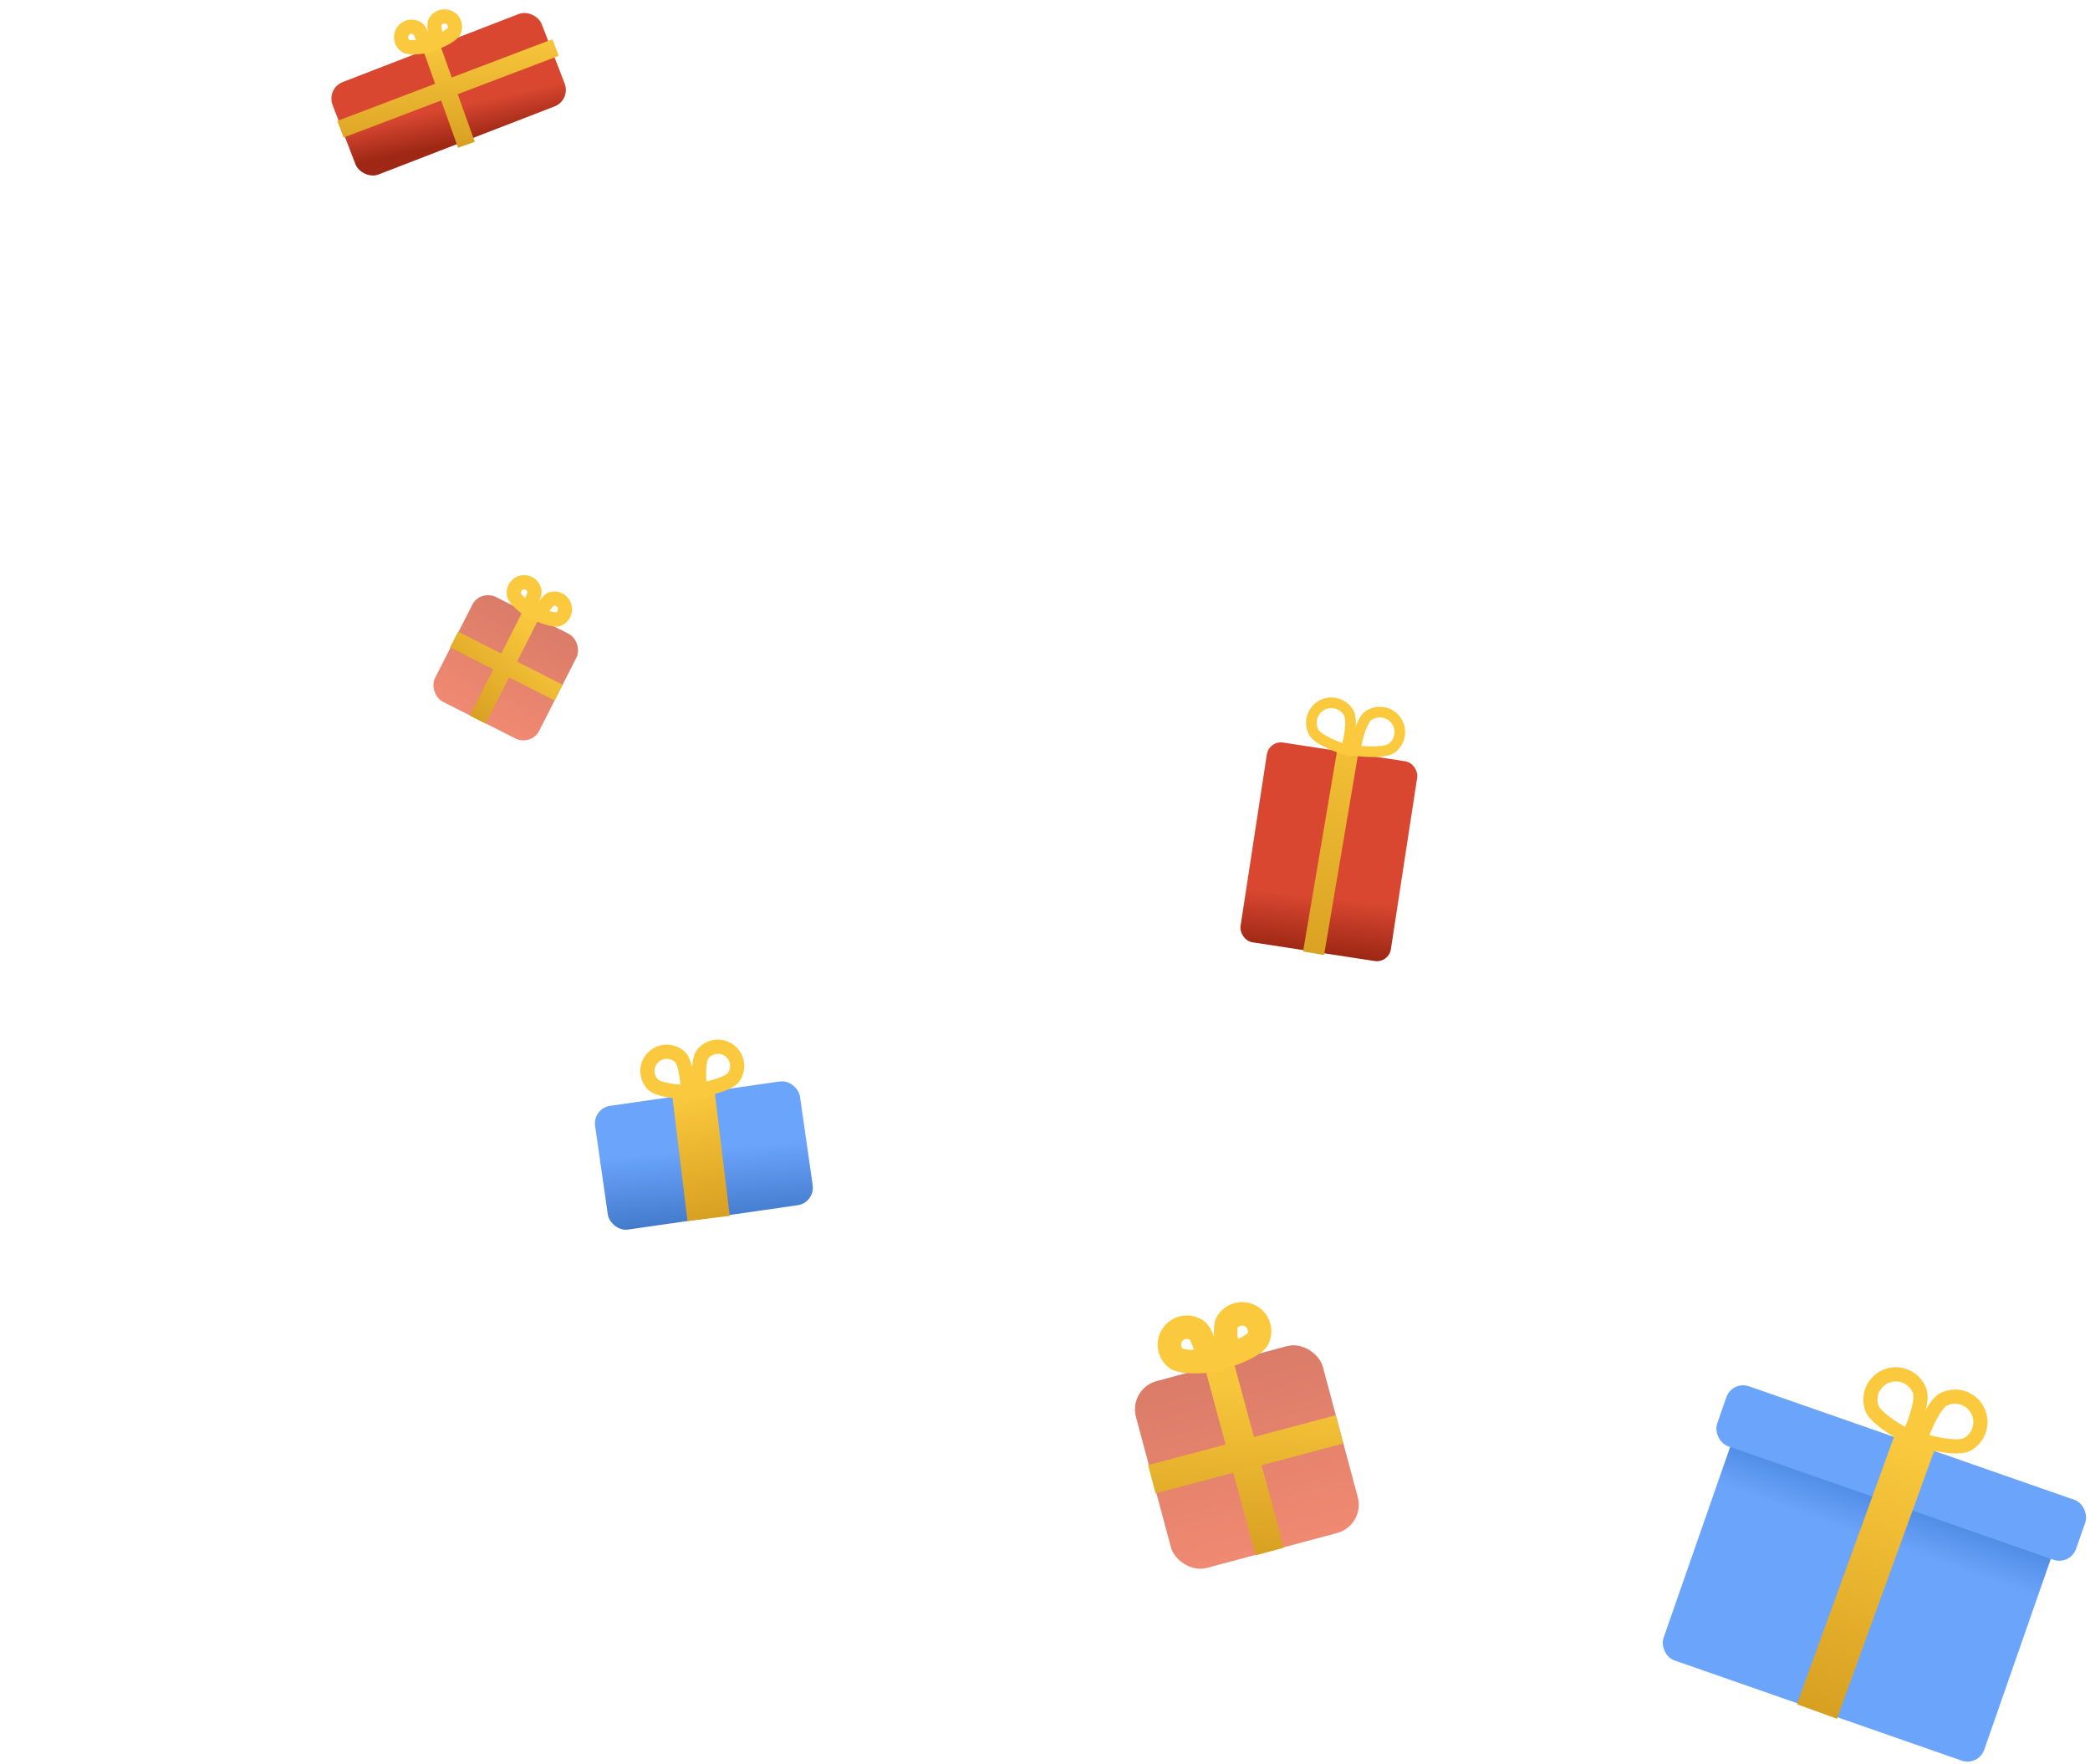 <svg width="589" height="497" viewBox="0 0 589 497" fill="none" xmlns="http://www.w3.org/2000/svg">
<g clip-path="url(#clip0)">
<rect x="384.781" y="429.887" width="54.527" height="54.527" rx="8.262" transform="rotate(165 384.781 429.887)" fill="url(#paint0_linear)"/>
<path d="M324.609 416.874L377.483 402.83M343.611 384.654L357.838 437.235" stroke="url(#paint1_linear)" stroke-width="8.262"/>
<path d="M337.431 374.998C337.65 375.162 338.141 375.745 338.728 377.054C339.271 378.267 339.741 379.747 340.127 381.245C340.336 382.055 340.514 382.846 340.663 383.568C339.929 383.629 339.12 383.682 338.284 383.711C336.737 383.764 335.185 383.732 333.868 383.554C332.447 383.362 331.748 383.056 331.53 382.892C329.35 381.262 328.904 378.174 330.533 375.994C332.163 373.815 335.251 373.369 337.431 374.998Z" stroke="#FAC93D" stroke-width="6.609"/>
<path d="M354.375 377.558C354.244 377.797 353.734 378.365 352.519 379.127C351.393 379.833 349.992 380.503 348.562 381.093C347.788 381.412 347.03 381.698 346.336 381.945C346.173 381.226 346.009 380.433 345.865 379.608C345.598 378.084 345.415 376.542 345.409 375.213C345.402 373.779 345.609 373.045 345.741 372.806C347.053 370.421 350.05 369.552 352.434 370.865C354.819 372.177 355.688 375.174 354.375 377.558Z" stroke="#FAC93D" stroke-width="6.609"/>
<rect width="32.52" height="33.562" rx="5" transform="matrix(-0.903 -0.457 0.447 -0.879 149.709 210.367)" fill="url(#paint2_linear)"/>
<path d="M127.965 180.217L157.411 195.189M149.569 173.33L134.633 202.804" stroke="url(#paint3_linear)" stroke-width="5"/>
<path d="M150.618 166.507C150.656 166.702 150.632 167.186 150.364 168.011C150.114 168.782 149.722 169.641 149.286 170.473C149.067 170.892 148.842 171.293 148.629 171.657C148.294 171.403 147.934 171.12 147.572 170.819C146.853 170.22 146.165 169.578 145.64 168.964C145.079 168.306 144.872 167.868 144.834 167.674C144.494 165.956 145.625 164.432 147.139 164.126C148.654 163.821 150.278 164.79 150.618 166.507Z" stroke="#FAC93D" stroke-width="4"/>
<path d="M157.251 174.534C157.124 174.579 156.685 174.634 155.828 174.488C155.039 174.354 154.14 174.093 153.257 173.784C152.751 173.606 152.268 173.419 151.836 173.241C152.064 172.833 152.326 172.384 152.612 171.928C153.111 171.134 153.653 170.368 154.188 169.769C154.767 169.12 155.145 168.889 155.273 168.844C156.743 168.329 158.478 169.074 159.048 170.712C159.618 172.35 158.721 174.018 157.251 174.534Z" stroke="#FAC93D" stroke-width="4"/>
<rect x="357.625" y="208.654" width="42.869" height="56.947" rx="4" transform="rotate(8.712 357.625 208.654)" fill="url(#paint4_linear)"/>
<line x1="379.782" y1="212.034" x2="370.188" y2="268.642" stroke="url(#paint5_linear)" stroke-width="6"/>
<path d="M380.151 200.982C380.436 201.503 380.612 202.429 380.604 203.736C380.597 204.996 380.423 206.417 380.182 207.778C379.943 209.132 379.646 210.387 379.407 211.307C379.404 211.318 379.401 211.329 379.399 211.341C379.388 211.337 379.376 211.333 379.365 211.33C378.462 211.037 377.243 210.613 375.973 210.087C374.696 209.558 373.404 208.941 372.338 208.27C371.231 207.574 370.545 206.929 370.259 206.408C368.761 203.676 369.761 200.248 372.492 198.749C375.224 197.251 378.652 198.251 380.151 200.982Z" stroke="#FAC93D" stroke-width="3"/>
<path d="M392.227 210.844C391.751 211.199 390.858 211.501 389.562 211.674C388.314 211.841 386.883 211.865 385.501 211.816C384.127 211.766 382.843 211.646 381.899 211.537C381.887 211.535 381.876 211.534 381.864 211.533C381.866 211.521 381.868 211.51 381.87 211.498C382.035 210.563 382.287 209.297 382.632 207.966C382.979 206.628 383.411 205.264 383.928 204.115C384.464 202.922 385.008 202.153 385.485 201.798C387.983 199.937 391.517 200.452 393.379 202.95C395.24 205.448 394.725 208.982 392.227 210.844Z" stroke="#FAC93D" stroke-width="3"/>
<rect x="167" y="312.342" width="58.328" height="35.235" rx="5" transform="rotate(-8.163 167 312.342)" fill="url(#paint6_linear)"/>
<path d="M195.42 308.11L199.696 343.37" stroke="url(#paint7_linear)" stroke-width="12"/>
<path d="M191.729 297.968C192.087 298.324 192.511 299.108 192.885 300.398C193.241 301.626 193.484 303.07 193.645 304.489C193.783 305.702 193.857 306.858 193.896 307.782C192.971 307.751 191.815 307.687 190.601 307.559C189.181 307.41 187.735 307.179 186.503 306.834C185.211 306.471 184.423 306.053 184.064 305.698C181.93 303.581 181.915 300.135 184.032 298.001C186.148 295.867 189.594 295.852 191.729 297.968Z" stroke="#FAC93D" stroke-width="4"/>
<path d="M206.673 303.678C206.37 304.083 205.652 304.612 204.427 305.16C203.26 305.682 201.863 306.123 200.48 306.479C199.298 306.783 198.164 307.016 197.253 307.183C197.157 306.263 197.06 305.109 197.018 303.889C196.97 302.462 196.998 300.998 197.17 299.73C197.35 298.4 197.655 297.562 197.957 297.157C199.758 294.751 203.169 294.259 205.576 296.06C207.982 297.861 208.474 301.272 206.673 303.678Z" stroke="#FAC93D" stroke-width="4"/>
<rect x="490.848" y="398.417" width="95.716" height="71.871" rx="5" transform="rotate(19.231 490.848 398.417)" fill="url(#paint8_linear)"/>
<rect x="488.17" y="389.029" width="107.127" height="17.882" rx="5" transform="rotate(19.231 488.17 389.029)" fill="#6AA4FB"/>
<path d="M539.519 406.673L512.048 482.316" stroke="url(#paint9_linear)" stroke-width="12"/>
<path d="M541.046 392.132C541.288 392.834 541.311 394.027 541.017 395.675C540.735 397.26 540.207 399.014 539.607 400.681C539.017 402.323 538.375 403.83 537.876 404.937C536.801 404.372 535.368 403.577 533.893 402.646C532.395 401.701 530.9 400.642 529.702 399.566C528.457 398.447 527.741 397.492 527.5 396.79C526.214 393.049 528.203 388.974 531.944 387.687C535.685 386.401 539.76 388.391 541.046 392.132Z" stroke="#FAC93D" stroke-width="4"/>
<path d="M554.207 407.139C553.545 407.476 552.366 407.664 550.694 407.601C549.084 407.541 547.274 407.261 545.54 406.898C543.833 406.54 542.251 406.113 541.085 405.772C541.497 404.629 542.085 403.1 542.803 401.51C543.532 399.896 544.374 398.269 545.274 396.933C546.21 395.545 547.057 394.704 547.719 394.368C551.245 392.576 555.557 393.983 557.348 397.51C559.14 401.036 557.733 405.348 554.207 407.139Z" stroke="#FAC93D" stroke-width="4"/>
<rect x="91.922" y="24.928" width="63.19" height="27.931" rx="5" transform="rotate(-21.138 91.922 24.928)" fill="url(#paint10_linear)"/>
<path d="M95.95 36.416L156.575 13.401M121.635 13.39L131.45 40.806" stroke="url(#paint11_linear)" stroke-width="5"/>
<path d="M117.625 7.991C117.764 8.081 118.084 8.413 118.491 9.18C118.868 9.89 119.211 10.765 119.505 11.654C119.664 12.135 119.804 12.605 119.923 13.035C119.482 13.102 118.995 13.166 118.492 13.218C117.56 13.312 116.621 13.356 115.819 13.301C114.953 13.243 114.519 13.086 114.38 12.996C112.998 12.1 112.604 10.253 113.5 8.871C114.396 7.489 116.243 7.095 117.625 7.991Z" stroke="#FAC93D" stroke-width="4"/>
<path d="M127.96 8.852C127.89 9.002 127.605 9.366 126.903 9.875C126.251 10.347 125.432 10.808 124.592 11.222C124.138 11.446 123.692 11.649 123.283 11.826C123.155 11.399 123.024 10.926 122.904 10.434C122.681 9.525 122.508 8.601 122.451 7.799C122.389 6.933 122.485 6.481 122.554 6.331C123.251 4.839 125.025 4.193 126.518 4.889C128.011 5.585 128.656 7.36 127.96 8.852Z" stroke="#FAC93D" stroke-width="4"/>
</g>
<defs>
<linearGradient id="paint0_linear" x1="412.045" y1="429.887" x2="412.045" y2="484.414" gradientUnits="userSpaceOnUse">
<stop stop-color="#F08972"/>
<stop offset="1" stop-color="#DA7C68"/>
</linearGradient>
<linearGradient id="paint1_linear" x1="352.778" y1="390.743" x2="351.009" y2="436.974" gradientUnits="userSpaceOnUse">
<stop stop-color="#F7C63B"/>
<stop offset="1" stop-color="#D9A122"/>
</linearGradient>
<linearGradient id="paint2_linear" x1="16.26" y1="0" x2="16.26" y2="33.562" gradientUnits="userSpaceOnUse">
<stop stop-color="#F08972"/>
<stop offset="1" stop-color="#DA7C68"/>
</linearGradient>
<linearGradient id="paint3_linear" x1="151.217" y1="179.774" x2="131.674" y2="199.935" gradientUnits="userSpaceOnUse">
<stop stop-color="#F7C63B"/>
<stop offset="1" stop-color="#D9A122"/>
</linearGradient>
<linearGradient id="paint4_linear" x1="378.399" y1="250.104" x2="379.06" y2="265.601" gradientUnits="userSpaceOnUse">
<stop stop-color="#D94730"/>
<stop offset="1" stop-color="#9E2815"/>
</linearGradient>
<linearGradient id="paint5_linear" x1="376.81" y1="212.889" x2="368.827" y2="269.976" gradientUnits="userSpaceOnUse">
<stop stop-color="#F1BE35"/>
<stop offset="1" stop-color="#D9A222"/>
</linearGradient>
<linearGradient id="paint6_linear" x1="196.03" y1="328.285" x2="194.744" y2="351.336" gradientUnits="userSpaceOnUse">
<stop stop-color="#6AA4FB"/>
<stop offset="1" stop-color="#3E75C6"/>
</linearGradient>
<linearGradient id="paint7_linear" x1="195.47" y1="308.365" x2="202.243" y2="342.71" gradientUnits="userSpaceOnUse">
<stop stop-color="#FAC93D"/>
<stop offset="1" stop-color="#D8A021"/>
</linearGradient>
<linearGradient id="paint8_linear" x1="538.706" y1="398.417" x2="538.604" y2="419.615" gradientUnits="userSpaceOnUse">
<stop stop-color="#3F7AD4"/>
<stop offset="1" stop-color="#6AA4FB"/>
</linearGradient>
<linearGradient id="paint9_linear" x1="539.335" y1="407.235" x2="514.987" y2="482.89" gradientUnits="userSpaceOnUse">
<stop stop-color="#FAC93D"/>
<stop offset="1" stop-color="#D8A021"/>
</linearGradient>
<linearGradient id="paint10_linear" x1="125.13" y1="42.709" x2="123.517" y2="52.859" gradientUnits="userSpaceOnUse">
<stop stop-color="#D94730"/>
<stop offset="1" stop-color="#9E2815"/>
</linearGradient>
<linearGradient id="paint11_linear" x1="125.491" y1="13.137" x2="127.322" y2="41.077" gradientUnits="userSpaceOnUse">
<stop stop-color="#F7C63B"/>
<stop offset="1" stop-color="#D9A122"/>
</linearGradient>
<clipPath id="clip0">
<rect width="589" height="497" fill="white"/>
</clipPath>
</defs>
</svg>
